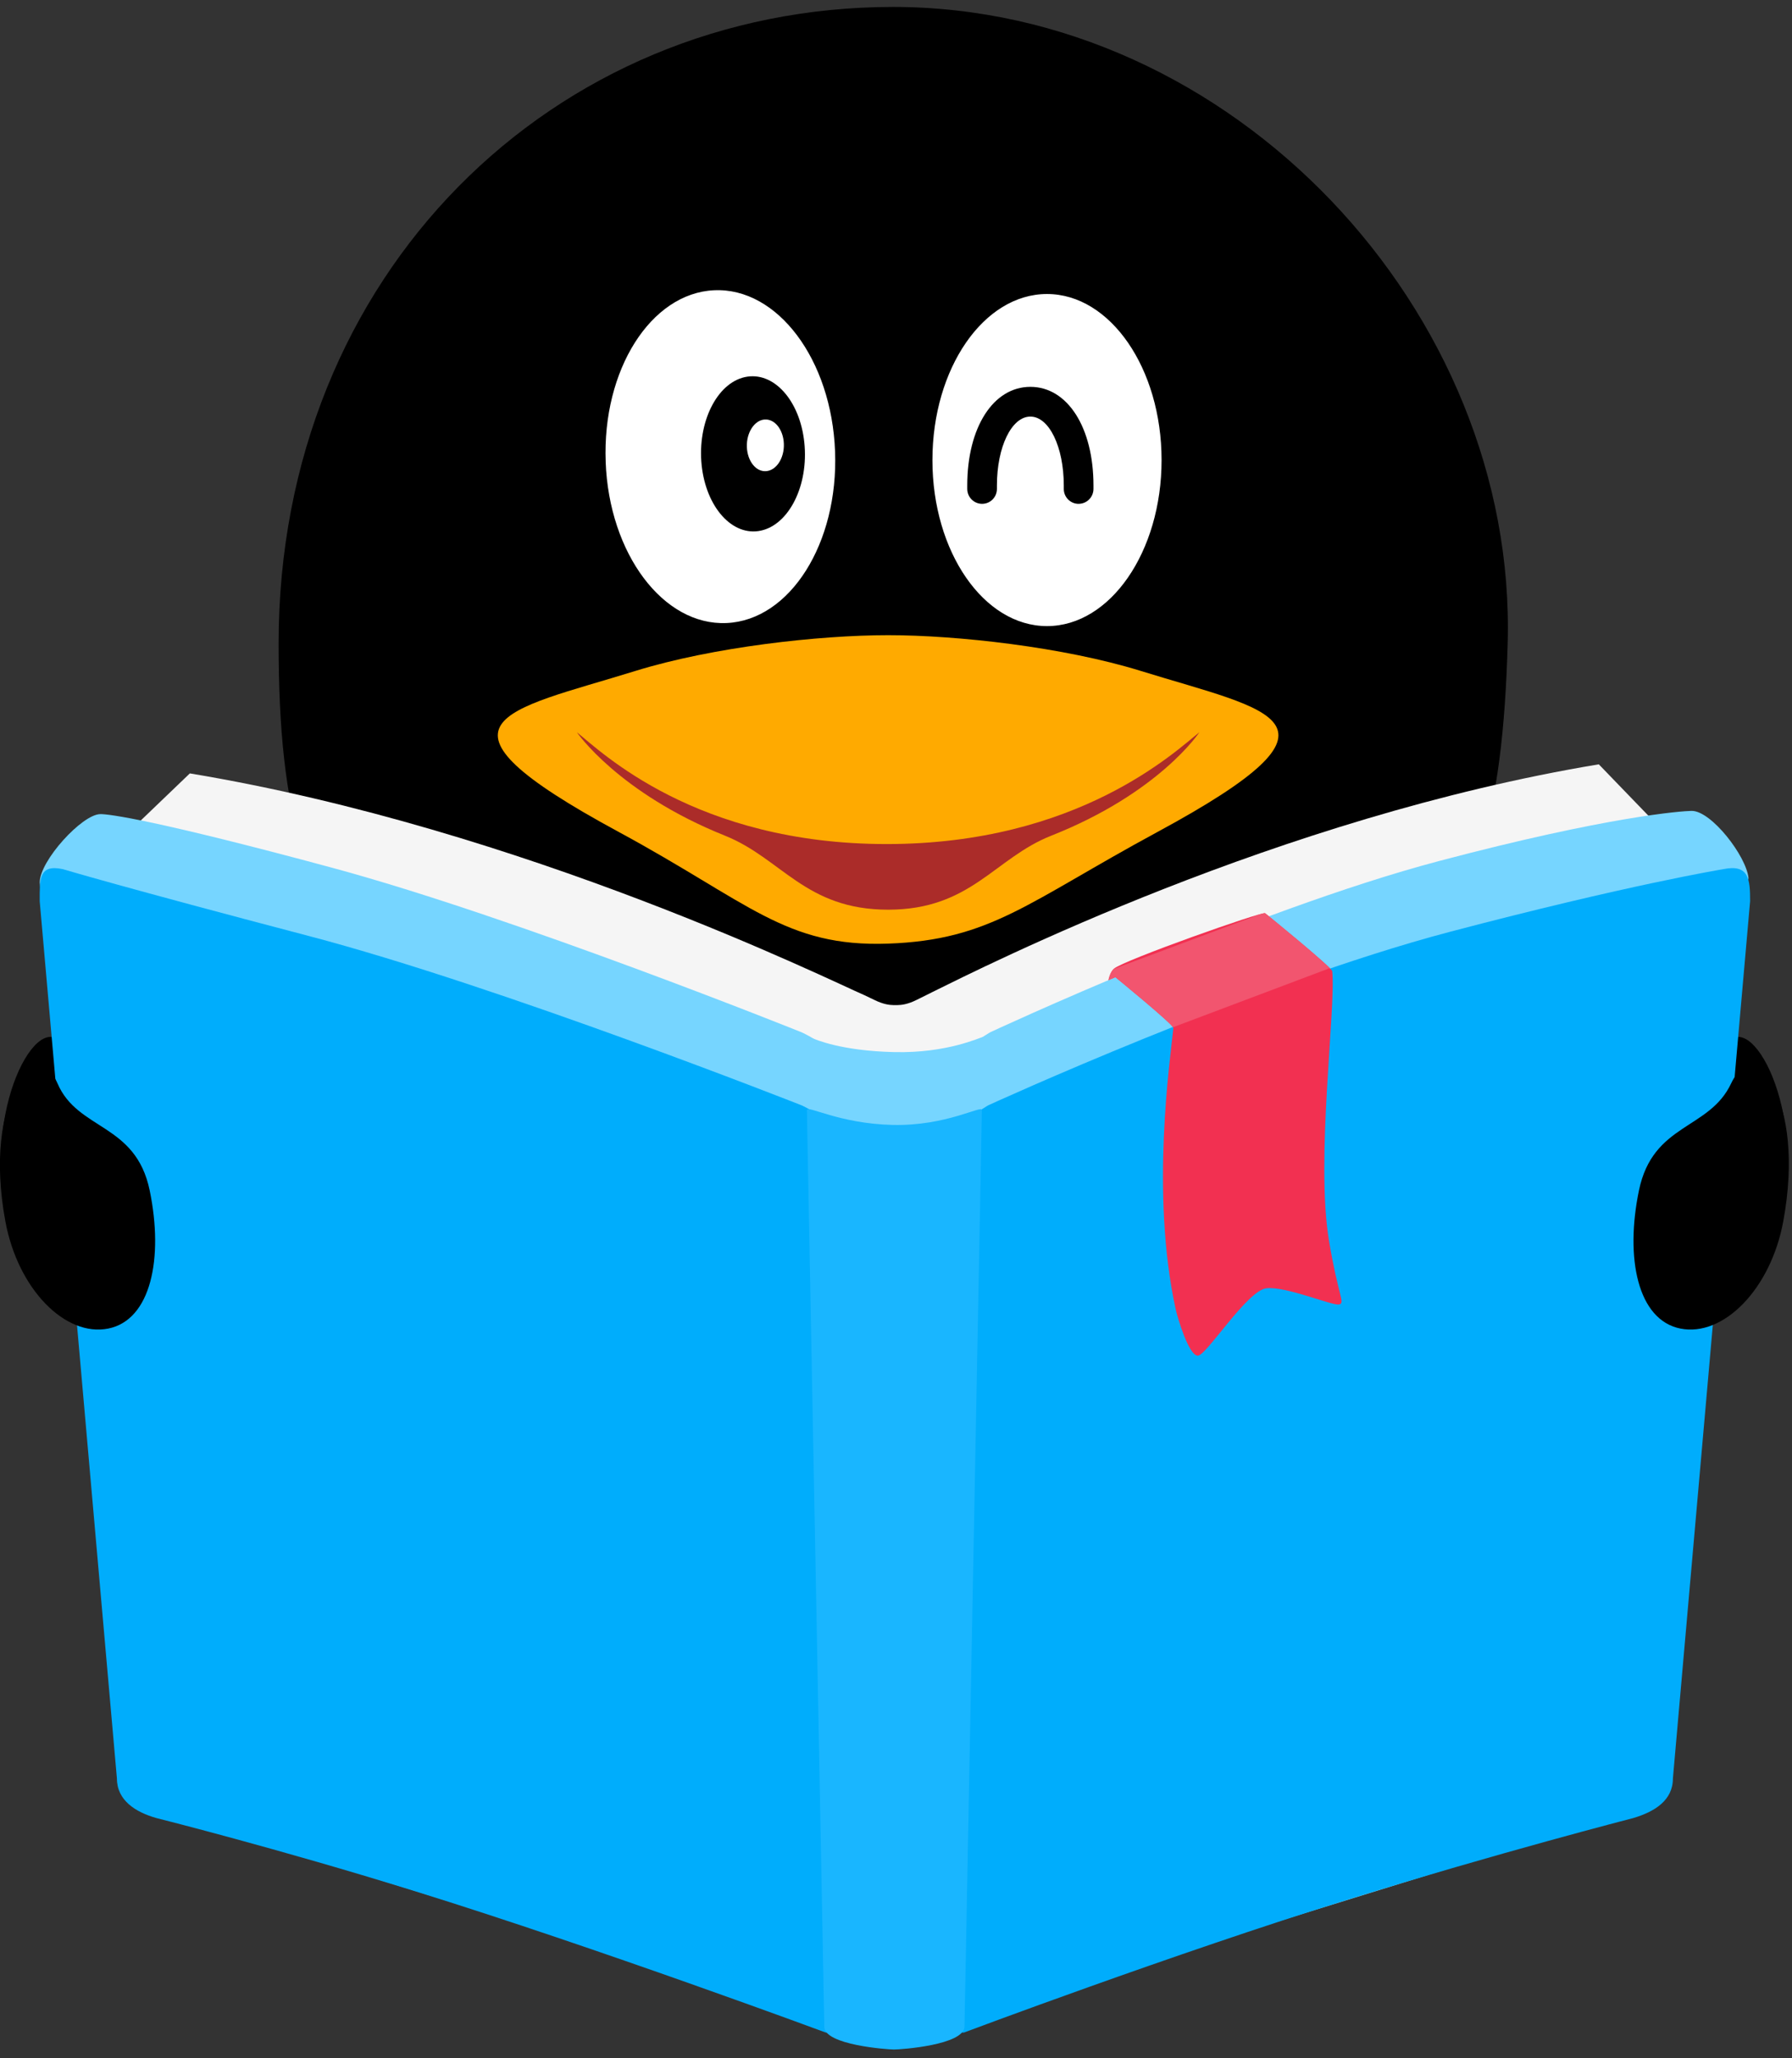 <svg width="189" height="217" viewBox="0 0 189 217" xmlns="http://www.w3.org/2000/svg"><rect x="0" y="0" width="189" height="217" fill="#333333" stroke="none"/><title>Group</title><g fill="none" fill-rule="evenodd"><path d="M159.015 67.85c-1.022 35.733-10.915 44.3-64.69 44.3-53.785 0-64.94-8.553-64.94-44.3C29.384 28.83 58.4.732 94.192.732c35.805 0 65.82 32.11 64.822 67.116z" fill="#000"/><path d="M122.093 87.704C108.323 95.15 104.495 99.1 93.67 99.486c-10.83.385-14.652-4.335-28.425-11.78-21.67-11.715-12.01-12.7 1.77-16.97 8.177-2.53 19.414-3.77 26.655-3.77 7.235 0 18.476 1.24 26.65 3.77 13.786 4.27 23.44 5.255 1.773 16.968z" fill="#FA0"/><path d="M126.5 77.197s-4.202 6.393-15.634 10.912c-5.988 2.365-8.466 7.798-17.196 7.798-8.728 0-11.222-5.4-17.2-7.8C65.198 83.59 60.84 77.2 60.84 77.2c2.536 2.023 12.508 11.788 32.674 11.788 20.173 0 30.45-9.765 32.986-11.79z" fill="#AB2C29"/><path d="M63.88 48.69C63.514 39 68.636 30.902 75.323 30.6c6.68-.298 12.388 7.315 12.75 17 .366 9.69-4.756 17.786-11.438 18.086-6.685.302-12.4-7.314-12.757-16.997zM98.342 48.507c0-9.67 5.41-17.51 12.082-17.51 6.67 0 12.085 7.84 12.085 17.51 0 9.665-5.415 17.502-12.086 17.502-6.67-.002-12.082-7.838-12.082-17.503z" fill="#FFF"/><path d="M113.76 53.12c-.865 0-1.564-.705-1.564-1.57v-.364c0-4.075-1.55-7.266-3.524-7.266-1.978 0-3.528 3.19-3.528 7.266v.363c0 .865-.697 1.57-1.563 1.57-.862 0-1.566-.705-1.566-1.57v-.364c0-6.123 2.743-10.4 6.658-10.4 3.912 0 6.654 4.277 6.654 10.4v.363c0 .864-.705 1.57-1.567 1.57zM84.866 47.06c.32 4.498-1.866 8.493-4.872 8.93-3.01.436-5.707-2.856-6.028-7.355-.314-4.5 1.866-8.494 4.868-8.927 3.016-.437 5.716 2.856 6.032 7.353z" fill="#000"/><path d="M82.672 46.803c.05 1.503-.788 2.79-1.87 2.87-1.073.086-1.982-1.062-2.032-2.57-.044-1.5.793-2.792 1.867-2.873 1.08-.08 1.987 1.07 2.035 2.573z" fill="#FFF"/><path d="M98.283 104.618c5.574-2.742 36.5-18.417 70.34-24.037l9.494 9.83-1.022 2.37s-73.875 22.713-82.355 23.723l-.007.027v.01c-.048.002-.106.002-.17 0h-.12c-.038 0-.075.002-.12 0-.063.002-.122.002-.17 0v-.01l-.007-.027c-8.48-1.01-82.355-23.724-82.355-23.724l-1.02-2.37 9.253-8.872c35.306 5.865 67.637 21.884 71.153 23.385l1.045.5c.95.47 1.61.538 2.02.543h.405c.414-.005 1.08-.073 2.043-.555l1.595-.792z" fill="#F5F5F5"/><path d="M6.78 110.387c2.692 4.73 8.25 3.438 9.727 10.577 1.478 7.14.135 13.657-4.376 14.558-4.51.9-9.1-.283-11.147-7.28-3.124-10.678 3.105-22.586 5.797-17.855zM181.866 110.387c-2.692 4.73-8.25 3.438-9.727 10.577-1.48 7.14-.136 13.657 4.375 14.558 4.51.9 9.1-.283 11.148-7.28 3.124-10.678-3.105-22.586-5.797-17.855z" fill="#000"/><path d="M10.567 85.83c.93-.014 5.878.64 24.383 5.634 19.46 5.25 49.595 17.37 49.595 17.37s4.187 1.87 4.187 4.174l.76 94.953c0 2.306-.068 4.8-2.38 4.8l-69.467-21.495c-2.217-.62-4.187-1.87-4.187-4.174l-9.27-94.05c0-2.306 4.473-7.183 6.38-7.21zM178.41 85.49c-.98.014-8.715.546-26.64 5.288-19.946 5.277-47.337 18.055-47.337 18.055s-4.187 2.427-4.187 4.174l-1.52 94.953c0 2.305.828 4.8 3.14 4.8l69.466-21.495c2.265-.668 4.187-1.87 4.187-4.174l8.89-94.53c-.228-2.305-3.924-7.097-6-7.07z" fill="#76D5FF"/><path d="M94.298 110.92c5.64.135 9.07-1.563 9.353-1.585l-1.783 102.8c0 3.06-6.662 3.547-7.43 3.547-.628 0-7.325-.487-7.325-3.548l-1.52-102.704c.448.158 3.066 1.357 8.706 1.49z" fill="#76D5FF"/><path d="M6.626 91.633s6.334 1.902 25.945 7.048c20.15 5.288 51.975 17.854 51.975 17.854s4.187 1.87 4.187 4.174l1.52 88.787c0 2.305-.828 4.8-3.14 4.8 0 0-23.985-8.886-43.295-14.894-14.552-4.527-27.3-7.72-27.3-7.72-2.217-.62-4.187-1.87-4.187-4.175L4.188 95.018c0-2.305-.122-3.93 2.438-3.385zM181.763 91.633s-9.96 1.628-28.915 6.626c-20.558 5.42-48.624 18.274-48.624 18.274s-4.187 2.427-4.187 4.174l-1.52 88.787c0 2.305.828 4.8 3.14 4.8 0 0 21.985-8.264 40.638-14.068 15.62-4.86 29.956-8.548 29.956-8.548 2.266-.67 4.188-1.87 4.188-4.175l8.143-92.487c0-2.305-.11-3.93-2.817-3.385z" fill="#00ADFC"/><path d="M94.14 118.6c5.65.133 9.448-2.125 9.42-1.57l-1.836 96.637c-.06 1.94-6.676 2.41-7.447 2.41-.628 0-7.37-.468-7.34-2.41l-1.835-96.636c0-.555 3.388 1.435 9.038 1.57z" fill="#19B6FF"/><path d="M116.908 103.337s.146-.83.587-1.217c1.006-.88 15.603-6.05 15.936-5.838.08.05 7.038 5.708 7.078 6.112.395 4.035-1.77 19.837-.34 28.43.976 5.86 1.74 6.548 1.057 6.704-.683.156-5.61-1.94-7.657-1.707-2.045.233-6.336 7.107-7.235 7.106-.952 0-2.135-3.97-2.346-4.94-2.652-12.185-.576-26.21-.233-29.608.034-.338-6.113-5.354-6.113-5.354l-.732.313z" fill="#F23051"/><path d="M133.43 96.282c-.03-.02-.2.01-.478.083l-15.495 5.793c-.41.39-.55 1.18-.55 1.18l.734-.315s5.646 4.608 6.073 5.28l16.533-6.232c-1.247-1.275-6.743-5.743-6.815-5.788z" fill="#F2556F"/><path d="M182.584 114.216c-2.306 4.93-8.25 4.156-9.727 11.296-1.478 7.14-.135 13.657 4.376 14.558 4.51.9 9.518-4.127 10.844-11.296 2.41-13.022-3.184-19.494-5.493-14.558zM6.062 114.216c2.143 5.003 8.25 4.156 9.727 11.296 1.476 7.14.134 13.657-4.377 14.558-4.51.9-9.518-4.127-10.844-11.296-2.41-13.022 3.39-19.465 5.492-14.558z" fill="#000"/></g></svg>